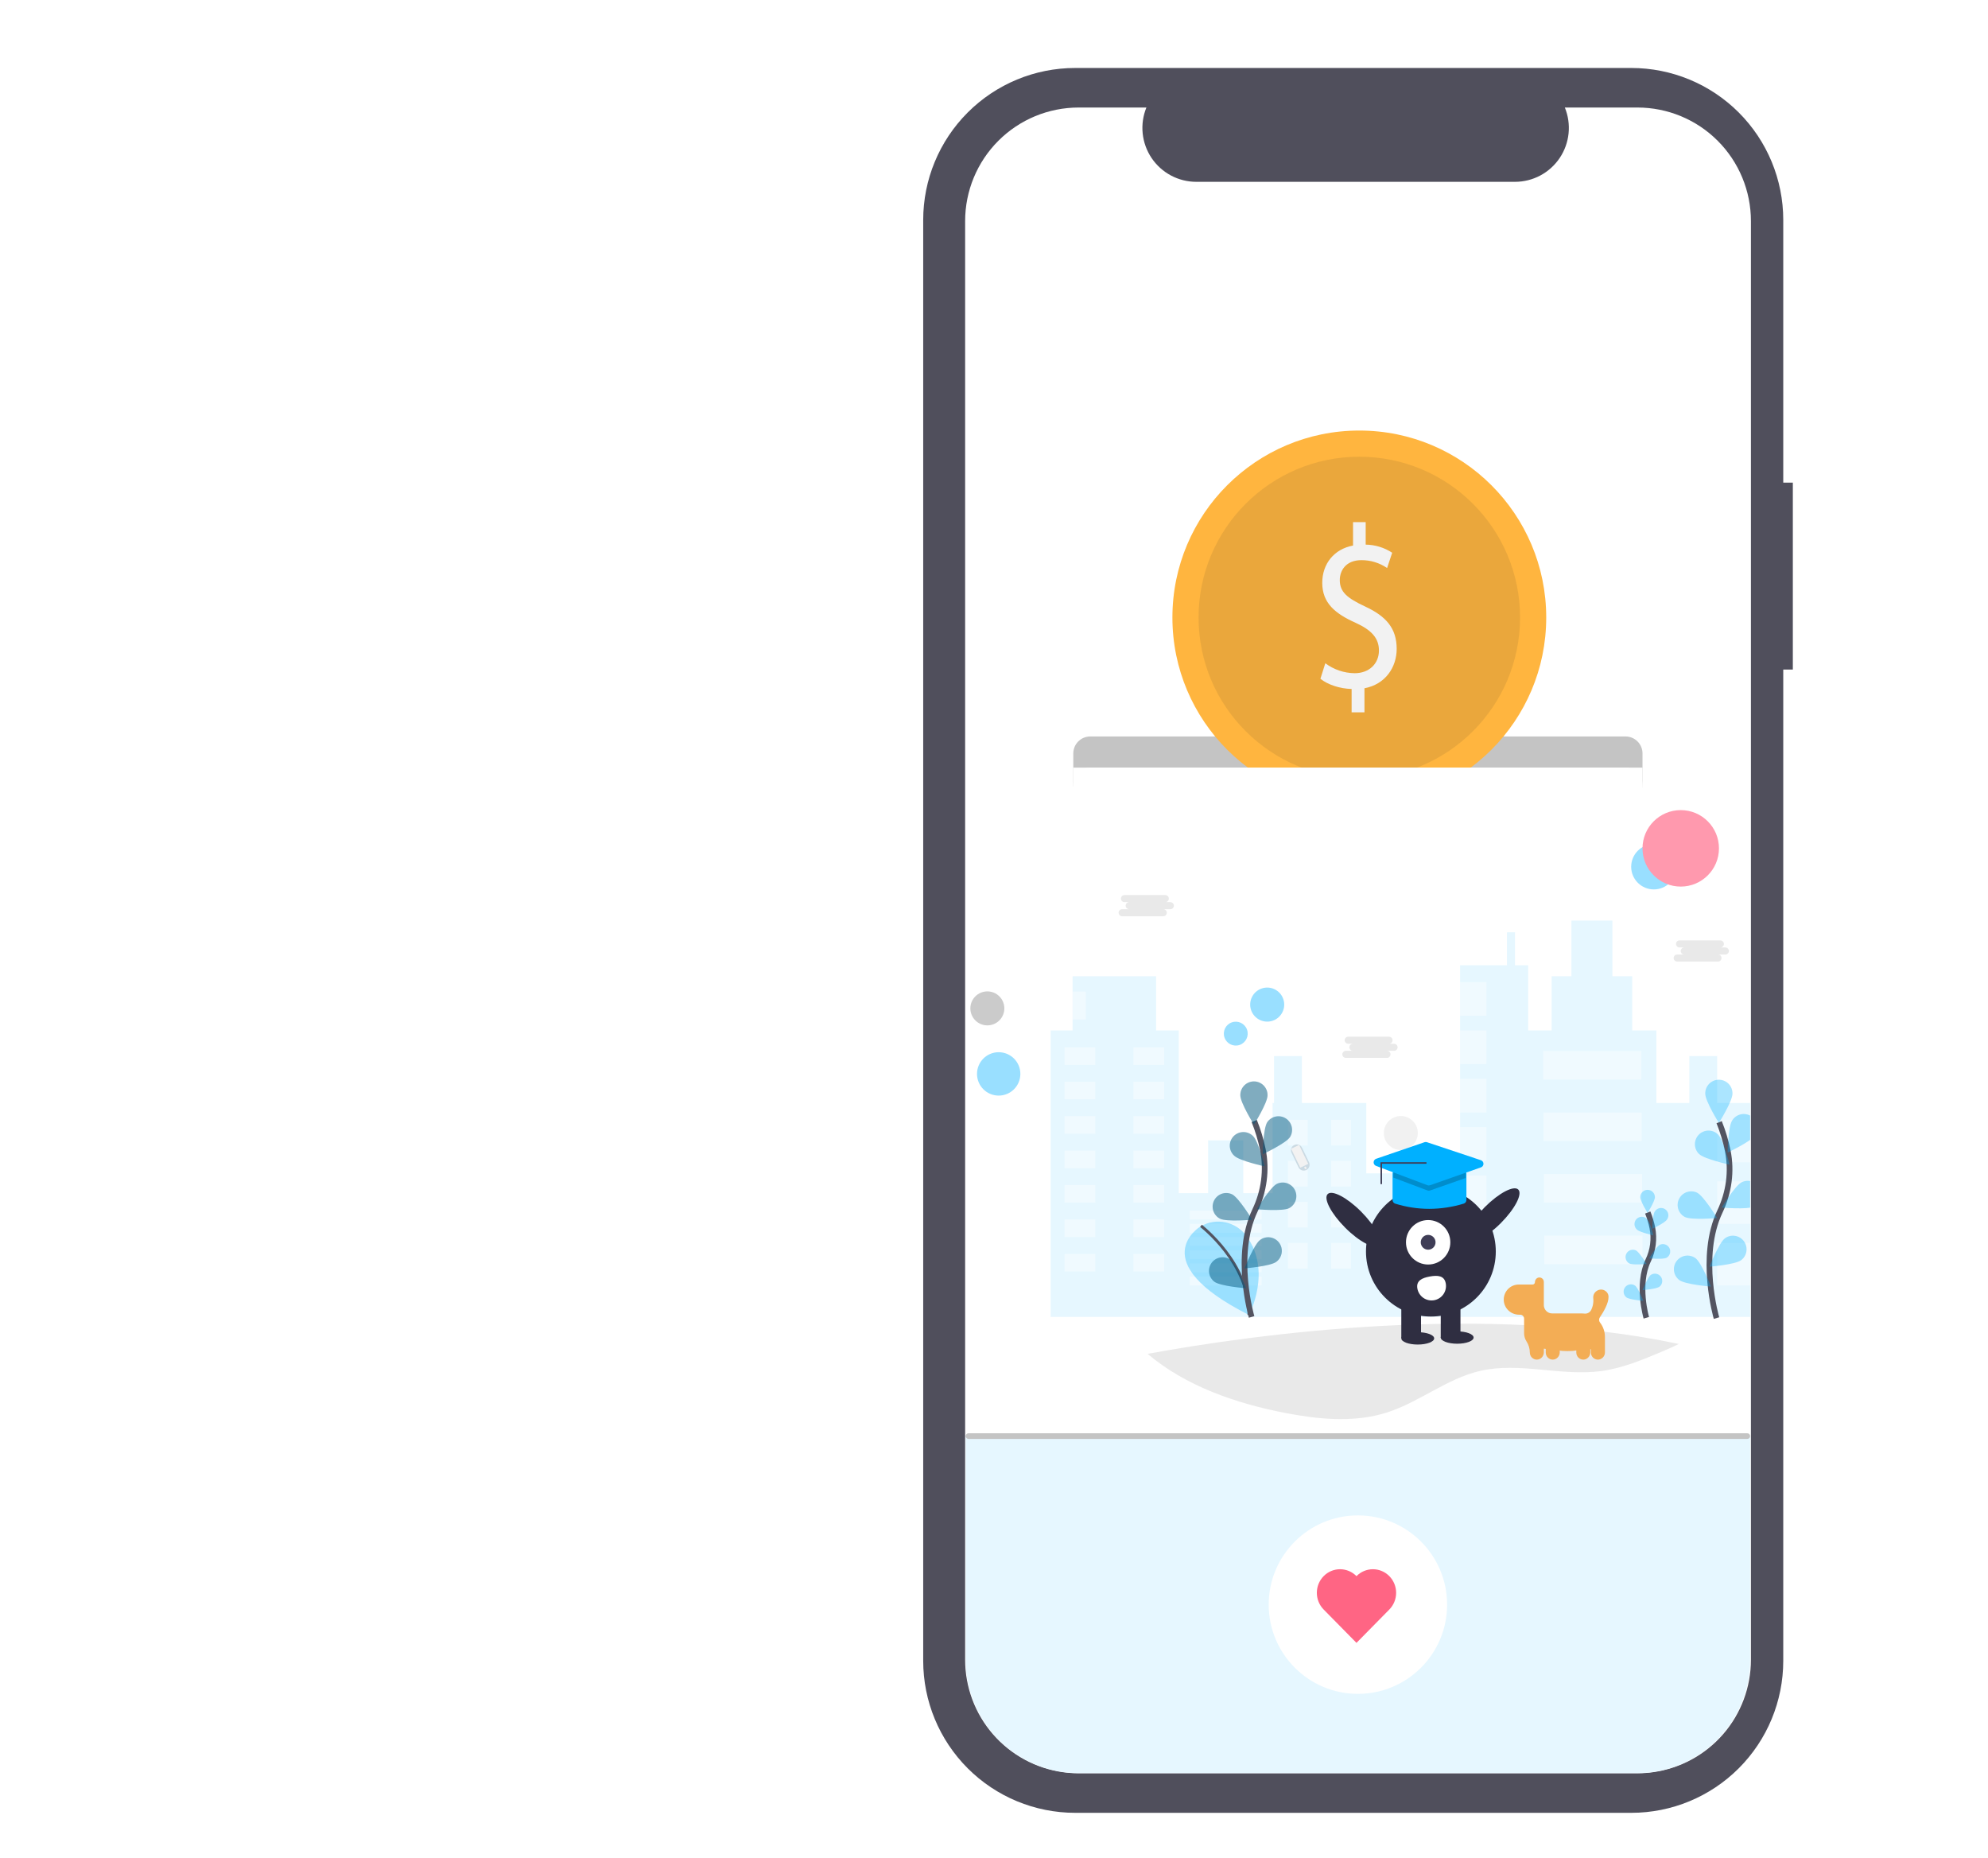 <svg width="702" height="656" viewBox="0 0 702 656" fill="none" xmlns="http://www.w3.org/2000/svg">
<path d="M633.086 170.385H629.702V77.664C629.702 63.431 624.049 49.782 613.988 39.718C603.926 29.654 590.279 24 576.05 24H379.652C365.423 24 351.776 29.654 341.714 39.718C331.653 49.782 326 63.431 326 77.664V586.336C326 600.568 331.653 614.218 341.714 624.282C351.776 634.346 365.423 640 379.652 640H576.05C590.279 640 603.926 634.346 613.987 624.282C624.049 614.218 629.702 600.569 629.702 586.336V236.385H633.086L633.086 170.385Z" fill="#504F5C"/>
<path d="M618.284 78.038V585.962C618.285 595.635 614.787 604.983 608.437 612.279C602.087 619.575 593.312 624.327 583.732 625.658C581.904 625.914 580.061 626.041 578.215 626.039H380.867C379.021 626.041 377.178 625.914 375.35 625.658C365.772 624.325 356.999 619.572 350.65 612.276C344.302 604.98 340.805 595.634 340.807 585.962V78.038C340.807 67.409 345.029 57.215 352.543 49.699C360.057 42.183 370.249 37.961 380.876 37.961H404.815C403.634 40.852 403.183 43.989 403.501 47.096C403.819 50.203 404.896 53.184 406.638 55.776C408.38 58.368 410.732 60.491 413.489 61.959C416.245 63.426 419.32 64.193 422.442 64.191H534.956C538.078 64.193 541.153 63.426 543.908 61.958C546.664 60.49 549.016 58.366 550.757 55.774C552.498 53.182 553.575 50.201 553.892 47.095C554.208 43.988 553.756 40.851 552.574 37.961H578.215C588.842 37.961 599.033 42.183 606.548 49.699C614.062 57.215 618.284 67.409 618.284 78.038Z" fill="white"/>
<g clip-path="url(#clip0)">
<g clip-path="url(#clip1)">
<path opacity="0.1" d="M592.801 474.477C590.959 475.426 589.03 476.246 587.126 477.063C580.094 480.033 572.955 483.028 565.401 484.047C551.212 485.935 536.57 480.762 522.63 483.99C510.952 486.685 501.294 494.943 489.886 498.621C484.581 500.33 479.062 501 473.493 501H472.774C472.085 500.991 471.4 500.974 470.721 500.948C465.075 500.736 459.405 499.901 453.87 498.833C436.394 495.47 418.608 489.307 405.246 477.961C444.151 470.854 524.29 459.945 592.801 474.477Z" fill="#252223"/>
<path opacity="0.3" d="M606.361 389.4V372.847H596.533V389.4H584.894V363.795H576.359V344.656H569.376V325H554.892V344.656H547.909V363.795H539.632V340.777H534.977V329.138H532.132V340.777H515.579V414.229H502.906V406.47H495.147V414.229H482.473V389.4H459.713V372.847H449.885V389.4H449.368V421.212H439.022V402.59H426.607V421.212H416.262V363.795H408.244V344.656H378.759V363.795H371V464.921H416.262H449.368H482.473H515.579H539.632H584.894H618V389.4H606.361Z" fill="#00B0FF" fill-opacity="0.33"/>
<path opacity="0.4" d="M386.777 369.744H375.914V375.951H386.777V369.744Z" fill="white"/>
<path opacity="0.4" d="M400.226 375.951H411.089V369.744H400.226V375.951Z" fill="white"/>
<path opacity="0.4" d="M386.777 381.899H375.914V388.107H386.777V381.899Z" fill="white"/>
<path opacity="0.4" d="M400.226 388.107H411.089V381.899H400.226V388.107Z" fill="white"/>
<path opacity="0.4" d="M386.777 394.055H375.914V400.262H386.777V394.055Z" fill="white"/>
<path opacity="0.4" d="M400.226 400.262H411.089V394.055H400.226V400.262Z" fill="white"/>
<path opacity="0.4" d="M386.777 406.211H375.914V412.418H386.777V406.211Z" fill="white"/>
<path opacity="0.4" d="M400.226 412.418H411.089V406.211H400.226V412.418Z" fill="white"/>
<path opacity="0.4" d="M386.777 418.367H375.914V424.574H386.777V418.367Z" fill="white"/>
<path opacity="0.4" d="M400.226 424.574H411.089V418.367H400.226V424.574Z" fill="white"/>
<path opacity="0.4" d="M386.777 430.522H375.914V436.73H386.777V430.522Z" fill="white"/>
<path opacity="0.4" d="M400.226 436.73H411.089V430.522H400.226V436.73Z" fill="white"/>
<path opacity="0.4" d="M386.777 442.678H375.914V448.885H386.777V442.678Z" fill="white"/>
<path opacity="0.4" d="M400.226 448.885H411.089V442.678H400.226V448.885Z" fill="white"/>
<path opacity="0.4" d="M445.488 427.419H420.141V430.522H445.488V427.419Z" fill="white"/>
<path opacity="0.4" d="M445.488 432.074H420.141V435.178H445.488V432.074Z" fill="white"/>
<path opacity="0.4" d="M445.488 436.73H420.141V439.833H445.488V436.73Z" fill="white"/>
<path opacity="0.4" d="M511.699 428.971H486.353V432.074H511.699V428.971Z" fill="white"/>
<path opacity="0.4" d="M511.699 433.626H486.353V436.73H511.699V433.626Z" fill="white"/>
<path opacity="0.4" d="M511.699 438.281H486.353V441.385H511.699V438.281Z" fill="white"/>
<path opacity="0.4" d="M445.488 441.385H420.141V444.489H445.488V441.385Z" fill="white"/>
<path opacity="0.4" d="M445.488 446.04H420.141V449.144H445.488V446.04Z" fill="white"/>
<path opacity="0.4" d="M445.488 450.696H420.141V453.799H445.488V450.696Z" fill="white"/>
<path opacity="0.4" d="M461.782 395.348H454.799V404.4H461.782V395.348Z" fill="white"/>
<path opacity="0.4" d="M470.059 404.4H477.042V395.348H470.059V404.4Z" fill="white"/>
<path opacity="0.4" d="M461.782 409.832H454.799V418.884H461.782V409.832Z" fill="white"/>
<path opacity="0.4" d="M470.059 418.884H477.042V409.832H470.059V418.884Z" fill="white"/>
<path opacity="0.4" d="M461.782 424.315H454.799V433.367H461.782V424.315Z" fill="white"/>
<path opacity="0.4" d="M470.059 433.367H477.042V424.315H470.059V433.367Z" fill="white"/>
<path opacity="0.4" d="M461.782 438.799H454.799V447.851H461.782V438.799Z" fill="white"/>
<path opacity="0.4" d="M470.059 447.851H477.042V438.799H470.059V447.851Z" fill="white"/>
<path opacity="0.4" d="M524.89 346.725H515.579V358.622H524.89V346.725Z" fill="white"/>
<path opacity="0.4" d="M524.89 363.795H515.579V375.692H524.89V363.795Z" fill="white"/>
<path opacity="0.4" d="M524.89 380.865H515.579V392.762H524.89V380.865Z" fill="white"/>
<path opacity="0.4" d="M524.89 397.935H515.579V409.832H524.89V397.935Z" fill="white"/>
<path opacity="0.4" d="M524.89 415.004H515.579V426.902H524.89V415.004Z" fill="white"/>
<path opacity="0.4" d="M524.89 432.074H515.579V443.971H524.89V432.074Z" fill="white"/>
<path opacity="0.4" d="M579.592 371.037H544.935V381.123H579.592V371.037Z" fill="white"/>
<path opacity="0.4" d="M579.721 392.762H545.064V402.849H579.721V392.762Z" fill="white"/>
<path opacity="0.4" d="M579.851 414.487H545.193V424.574H579.851V414.487Z" fill="white"/>
<path opacity="0.4" d="M579.98 436.212H545.323V446.299H579.98V436.212Z" fill="white"/>
<path opacity="0.4" d="M383.415 350.087H378.759V359.916H383.415V350.087Z" fill="white"/>
<path opacity="0.4" d="M618 395.348H606.361V410.349H618V395.348Z" fill="white"/>
<path opacity="0.4" d="M618 417.073H606.361V432.074H618V417.073Z" fill="white"/>
<path opacity="0.4" d="M618 438.799H606.361V453.799H618V438.799Z" fill="white"/>
<path d="M423.847 433.028C423.847 433.028 403.484 445.313 441.02 464.227C441.02 464.227 449.297 448.874 440.146 436.356C438.371 433.916 435.763 432.212 432.816 431.566C429.869 430.92 426.787 431.378 424.154 432.852L423.847 433.028Z" fill="#00B0FF" fill-opacity="0.33"/>
<path d="M424.082 432.769C424.082 432.769 441.506 446.102 441.02 464.227" stroke="#535461" stroke-miterlimit="10"/>
<path d="M441.967 464.925C441.967 464.925 435.586 443.262 443.164 427.317C446.346 420.626 447.401 413.113 445.932 405.85C445.229 402.402 444.212 399.026 442.893 395.764" stroke="#535461" stroke-width="2" stroke-miterlimit="10"/>
<path d="M447.597 386.7C447.597 389.356 442.789 397.046 442.789 397.046C442.789 397.046 437.981 389.346 437.981 386.7C437.966 386.06 438.08 385.423 438.315 384.826C438.549 384.23 438.901 383.687 439.349 383.229C439.797 382.77 440.332 382.406 440.922 382.158C441.513 381.909 442.147 381.781 442.788 381.781C443.429 381.781 444.063 381.909 444.654 382.158C445.244 382.406 445.779 382.77 446.227 383.229C446.675 383.687 447.027 384.23 447.261 384.826C447.496 385.423 447.61 386.06 447.595 386.7H447.597Z" fill="#00B0FF" fill-opacity="0.33"/>
<path d="M455.553 401.406C454.11 403.636 445.89 407.484 445.89 407.484C445.89 407.484 446.04 398.409 447.484 396.179C448.191 395.144 449.276 394.426 450.506 394.179C451.735 393.932 453.013 394.175 454.066 394.857C455.119 395.539 455.863 396.605 456.141 397.828C456.419 399.051 456.208 400.334 455.553 401.404V401.406Z" fill="#00B0FF" fill-opacity="0.33"/>
<path d="M455.204 426.538C452.832 427.733 443.795 426.907 443.795 426.907C443.795 426.907 448.505 419.148 450.877 417.954C452.012 417.409 453.315 417.332 454.506 417.737C455.698 418.143 456.682 419 457.249 420.124C457.816 421.247 457.92 422.548 457.538 423.748C457.156 424.947 456.319 425.949 455.207 426.538H455.204Z" fill="#00B0FF" fill-opacity="0.33"/>
<path d="M450.66 445.493C448.526 447.071 439.476 447.784 439.476 447.784C439.476 447.784 442.807 439.343 444.941 437.762C445.448 437.381 446.026 437.104 446.641 436.946C447.256 436.789 447.896 436.755 448.524 436.847C449.152 436.938 449.755 437.153 450.3 437.479C450.845 437.805 451.319 438.235 451.697 438.745C452.074 439.256 452.347 439.836 452.499 440.452C452.651 441.068 452.68 441.708 452.584 442.335C452.487 442.962 452.268 443.564 451.937 444.106C451.607 444.648 451.173 445.12 450.66 445.493Z" fill="#00B0FF" fill-opacity="0.33"/>
<path d="M435.796 407.999C437.699 409.848 446.573 411.764 446.573 411.764C446.573 411.764 444.401 402.953 442.497 401.101C442.048 400.643 441.512 400.28 440.921 400.033C440.329 399.786 439.694 399.659 439.053 399.661C438.412 399.662 437.778 399.792 437.188 400.042C436.598 400.293 436.063 400.659 435.617 401.118C435.17 401.578 434.82 402.123 434.587 402.72C434.353 403.317 434.242 403.955 434.259 404.596C434.276 405.236 434.421 405.867 434.685 406.451C434.949 407.035 435.328 407.561 435.798 407.996L435.796 407.999Z" fill="#00B0FF" fill-opacity="0.33"/>
<path d="M430.763 430.233C433.134 431.428 442.171 430.603 442.171 430.603C442.171 430.603 437.461 422.844 435.09 421.649C433.955 421.105 432.652 421.028 431.46 421.433C430.269 421.839 429.284 422.696 428.717 423.819C428.151 424.943 428.047 426.244 428.429 427.444C428.811 428.643 429.648 429.644 430.76 430.233H430.763Z" fill="#00B0FF" fill-opacity="0.33"/>
<path d="M428.836 452.517C430.97 454.095 440.019 454.809 440.019 454.809C440.019 454.809 436.688 446.364 434.552 444.787C433.526 444.041 432.247 443.73 430.993 443.923C429.739 444.115 428.612 444.796 427.858 445.816C427.103 446.835 426.783 448.112 426.965 449.367C427.148 450.623 427.819 451.755 428.833 452.517H428.836Z" fill="#00B0FF" fill-opacity="0.33"/>
<path opacity="0.25" d="M447.597 386.7C447.597 389.356 442.789 397.046 442.789 397.046C442.789 397.046 437.981 389.346 437.981 386.7C437.966 386.06 438.08 385.423 438.315 384.826C438.549 384.23 438.901 383.687 439.349 383.229C439.797 382.77 440.332 382.406 440.922 382.158C441.513 381.909 442.147 381.781 442.788 381.781C443.429 381.781 444.063 381.909 444.654 382.158C445.244 382.406 445.779 382.77 446.227 383.229C446.675 383.687 447.027 384.23 447.261 384.826C447.496 385.423 447.61 386.06 447.595 386.7H447.597Z" fill="black"/>
<path opacity="0.25" d="M455.553 401.406C454.11 403.636 445.89 407.484 445.89 407.484C445.89 407.484 446.04 398.409 447.484 396.179C448.191 395.144 449.276 394.426 450.506 394.179C451.735 393.932 453.013 394.175 454.066 394.857C455.119 395.539 455.863 396.605 456.141 397.828C456.419 399.051 456.208 400.334 455.553 401.404V401.406Z" fill="black"/>
<path opacity="0.25" d="M455.204 426.538C452.832 427.733 443.795 426.907 443.795 426.907C443.795 426.907 448.505 419.148 450.877 417.954C452.012 417.409 453.315 417.332 454.506 417.737C455.698 418.143 456.682 419 457.249 420.124C457.816 421.247 457.92 422.548 457.538 423.748C457.156 424.947 456.319 425.949 455.207 426.538H455.204Z" fill="black"/>
<path opacity="0.25" d="M450.66 445.493C448.526 447.071 439.476 447.784 439.476 447.784C439.476 447.784 442.807 439.343 444.941 437.762C445.448 437.381 446.026 437.104 446.641 436.946C447.256 436.789 447.896 436.755 448.524 436.847C449.152 436.938 449.755 437.153 450.3 437.479C450.845 437.805 451.319 438.235 451.697 438.745C452.074 439.256 452.347 439.836 452.499 440.452C452.651 441.068 452.68 441.708 452.584 442.335C452.487 442.962 452.268 443.564 451.937 444.106C451.607 444.648 451.173 445.12 450.66 445.493Z" fill="black"/>
<path opacity="0.25" d="M435.796 407.999C437.699 409.848 446.573 411.764 446.573 411.764C446.573 411.764 444.401 402.953 442.497 401.101C442.048 400.643 441.512 400.28 440.921 400.033C440.329 399.786 439.694 399.659 439.053 399.661C438.412 399.662 437.778 399.792 437.188 400.042C436.598 400.293 436.063 400.659 435.617 401.118C435.17 401.578 434.82 402.123 434.587 402.72C434.353 403.317 434.242 403.955 434.259 404.596C434.276 405.236 434.421 405.867 434.685 406.451C434.949 407.035 435.328 407.561 435.798 407.996L435.796 407.999Z" fill="black"/>
<path opacity="0.25" d="M430.763 430.233C433.134 431.428 442.171 430.603 442.171 430.603C442.171 430.603 437.461 422.844 435.09 421.649C433.955 421.105 432.652 421.028 431.46 421.433C430.269 421.839 429.284 422.696 428.717 423.819C428.151 424.943 428.047 426.244 428.429 427.444C428.811 428.643 429.648 429.644 430.76 430.233H430.763Z" fill="black"/>
<path opacity="0.25" d="M428.836 452.517C430.97 454.095 440.019 454.809 440.019 454.809C440.019 454.809 436.688 446.364 434.552 444.787C433.526 444.041 432.247 443.73 430.993 443.923C429.739 444.115 428.612 444.796 427.858 445.816C427.103 446.835 426.783 448.112 426.965 449.367C427.148 450.623 427.819 451.755 428.833 452.517H428.836Z" fill="black"/>
<path d="M606.132 465.331C606.132 465.331 599.751 443.668 607.329 427.723C610.51 421.032 611.566 413.519 610.097 406.256C609.394 402.808 608.377 399.432 607.058 396.169" stroke="#535461" stroke-width="2" stroke-miterlimit="10"/>
<path d="M611.773 386.106C611.773 388.762 606.964 396.451 606.964 396.451C606.964 396.451 602.156 388.752 602.156 386.106C602.141 385.465 602.255 384.828 602.49 384.232C602.725 383.636 603.076 383.093 603.524 382.634C603.972 382.176 604.507 381.812 605.097 381.563C605.688 381.315 606.322 381.187 606.963 381.187C607.604 381.187 608.238 381.315 608.829 381.563C609.419 381.812 609.954 382.176 610.402 382.634C610.85 383.093 611.202 383.636 611.437 384.232C611.671 384.828 611.785 385.465 611.77 386.106H611.773Z" fill="#00B0FF" fill-opacity="0.33"/>
<path d="M619.718 400.812C618.275 403.041 610.055 406.89 610.055 406.89C610.055 406.89 610.205 397.814 611.648 395.585C611.983 395.038 612.425 394.563 612.946 394.189C613.467 393.815 614.058 393.549 614.684 393.407C615.309 393.265 615.957 393.25 616.589 393.362C617.22 393.474 617.823 393.711 618.362 394.06C618.9 394.409 619.364 394.861 619.724 395.392C620.085 395.922 620.336 396.52 620.463 397.149C620.589 397.778 620.588 398.426 620.46 399.054C620.332 399.683 620.08 400.28 619.718 400.809V400.812Z" fill="#00B0FF" fill-opacity="0.33"/>
<path d="M619.371 425.943C617 427.138 607.963 426.313 607.963 426.313C607.963 426.313 612.673 418.554 615.044 417.359C616.179 416.815 617.482 416.737 618.673 417.143C619.865 417.549 620.85 418.406 621.417 419.529C621.983 420.653 622.087 421.954 621.705 423.153C621.323 424.353 620.486 425.354 619.374 425.943H619.371Z" fill="#00B0FF" fill-opacity="0.33"/>
<path d="M614.827 444.899C612.693 446.476 603.643 447.19 603.643 447.19C603.643 447.19 606.975 438.748 609.109 437.168C610.134 436.422 611.414 436.111 612.667 436.304C613.921 436.497 615.048 437.177 615.802 438.197C616.557 439.217 616.878 440.493 616.695 441.749C616.512 443.004 615.841 444.136 614.827 444.899Z" fill="#00B0FF" fill-opacity="0.33"/>
<path d="M599.96 407.397C601.864 409.246 610.738 411.162 610.738 411.162C610.738 411.162 608.565 402.351 606.662 400.499C605.747 399.61 604.517 399.122 603.242 399.14C601.966 399.158 600.751 399.683 599.862 400.597C598.974 401.512 598.485 402.742 598.503 404.017C598.521 405.293 599.046 406.508 599.96 407.397Z" fill="#00B0FF" fill-opacity="0.33"/>
<path d="M594.938 429.639C597.309 430.834 606.346 430.009 606.346 430.009C606.346 430.009 601.636 422.25 599.265 421.055C598.131 420.519 596.832 420.447 595.646 420.855C594.46 421.263 593.481 422.118 592.916 423.238C592.352 424.358 592.247 425.654 592.625 426.85C593.002 428.046 593.832 429.047 594.938 429.639Z" fill="#00B0FF" fill-opacity="0.33"/>
<path d="M593.001 451.923C595.134 453.501 604.184 454.215 604.184 454.215C604.184 454.215 600.853 445.773 598.719 444.193C597.693 443.446 596.414 443.136 595.16 443.328C593.906 443.521 592.78 444.202 592.025 445.221C591.271 446.241 590.95 447.518 591.133 448.773C591.315 450.028 591.987 451.161 593.001 451.923Z" fill="#00B0FF" fill-opacity="0.33"/>
<path d="M581.35 465.223C581.35 465.223 577.921 453.584 581.994 445.013C583.725 441.43 584.247 437.383 583.481 433.478C583.104 431.628 582.558 429.816 581.849 428.065" stroke="#535461" stroke-width="2" stroke-miterlimit="10"/>
<path d="M584.382 422.647C584.382 424.074 581.795 428.21 581.795 428.21C581.795 428.21 579.209 424.072 579.209 422.647C579.209 421.961 579.481 421.303 579.966 420.818C580.451 420.333 581.109 420.06 581.795 420.06C582.481 420.06 583.139 420.333 583.624 420.818C584.109 421.303 584.382 421.961 584.382 422.647Z" fill="#00B0FF" fill-opacity="0.33"/>
<path d="M588.652 430.55C587.876 431.748 583.458 433.817 583.458 433.817C583.458 433.817 583.538 428.939 584.314 427.742C584.491 427.44 584.727 427.177 585.007 426.969C585.288 426.761 585.608 426.612 585.949 426.531C586.289 426.45 586.642 426.439 586.986 426.498C587.33 426.558 587.659 426.686 587.953 426.876C588.246 427.066 588.498 427.314 588.693 427.604C588.888 427.894 589.022 428.221 589.088 428.564C589.153 428.907 589.148 429.26 589.073 429.602C588.998 429.943 588.855 430.266 588.652 430.55Z" fill="#00B0FF" fill-opacity="0.33"/>
<path d="M588.465 444.054C587.19 444.695 582.333 444.253 582.333 444.253C582.333 444.253 584.865 440.084 586.138 439.442C586.745 439.168 587.435 439.138 588.064 439.361C588.693 439.583 589.211 440.039 589.512 440.634C589.812 441.23 589.871 441.918 589.676 442.555C589.481 443.193 589.047 443.731 588.465 444.056V444.054Z" fill="#00B0FF" fill-opacity="0.33"/>
<path d="M586.021 454.241C584.873 455.09 580.01 455.472 580.01 455.472C580.01 455.472 581.8 450.936 582.949 450.088C583.501 449.719 584.174 449.577 584.829 449.691C585.483 449.805 586.068 450.167 586.463 450.701C586.858 451.235 587.033 451.9 586.95 452.559C586.868 453.219 586.535 453.821 586.021 454.241Z" fill="#00B0FF" fill-opacity="0.33"/>
<path d="M578.034 434.094C579.069 435.087 583.825 436.119 583.825 436.119C583.825 436.119 582.659 431.383 581.635 430.39C581.395 430.135 581.107 429.931 580.787 429.79C580.466 429.649 580.121 429.575 579.771 429.572C579.421 429.569 579.074 429.637 578.751 429.772C578.428 429.906 578.136 430.105 577.892 430.356C577.648 430.607 577.458 430.905 577.333 431.232C577.207 431.558 577.15 431.907 577.163 432.257C577.176 432.606 577.26 432.95 577.41 433.266C577.56 433.582 577.772 433.865 578.034 434.096V434.094Z" fill="#00B0FF" fill-opacity="0.33"/>
<path d="M575.329 446.043C576.604 446.684 581.461 446.242 581.461 446.242C581.461 446.242 578.929 442.073 577.657 441.431C577.049 441.157 576.359 441.127 575.73 441.349C575.102 441.572 574.583 442.028 574.283 442.623C573.982 443.218 573.924 443.907 574.119 444.544C574.314 445.182 574.747 445.72 575.329 446.045V446.043Z" fill="#00B0FF" fill-opacity="0.33"/>
<path d="M574.295 458.02C575.443 458.868 580.305 459.251 580.305 459.251C580.305 459.251 578.505 454.712 577.367 453.864C576.815 453.488 576.138 453.341 575.479 453.453C574.82 453.565 574.23 453.927 573.833 454.465C573.436 455.002 573.262 455.673 573.348 456.335C573.434 456.998 573.773 457.602 574.295 458.02Z" fill="#00B0FF" fill-opacity="0.33"/>
<path opacity="0.1" d="M492.208 368.492H490.429C490.597 368.5 490.765 368.473 490.923 368.414C491.081 368.355 491.225 368.264 491.347 368.148C491.468 368.032 491.565 367.892 491.632 367.737C491.698 367.582 491.732 367.415 491.732 367.247C491.732 367.078 491.698 366.911 491.632 366.756C491.565 366.602 491.468 366.462 491.347 366.345C491.225 366.229 491.081 366.138 490.923 366.079C490.765 366.02 490.597 365.994 490.429 366.001H476.015C475.694 366.016 475.392 366.153 475.17 366.385C474.948 366.617 474.825 366.926 474.825 367.247C474.825 367.567 474.948 367.876 475.17 368.108C475.392 368.34 475.694 368.477 476.015 368.492H477.794C477.626 368.484 477.458 368.511 477.3 368.57C477.142 368.629 476.998 368.72 476.876 368.836C476.754 368.952 476.657 369.092 476.591 369.247C476.525 369.402 476.491 369.569 476.491 369.737C476.491 369.906 476.525 370.072 476.591 370.227C476.657 370.382 476.754 370.522 476.876 370.639C476.998 370.755 477.142 370.845 477.3 370.905C477.458 370.964 477.626 370.99 477.794 370.983H475.303C475.135 370.975 474.967 371.001 474.809 371.061C474.651 371.12 474.507 371.21 474.385 371.327C474.264 371.443 474.167 371.583 474.1 371.738C474.034 371.893 474 372.059 474 372.228C474 372.396 474.034 372.563 474.1 372.718C474.167 372.873 474.264 373.013 474.385 373.129C474.507 373.246 474.651 373.336 474.809 373.395C474.967 373.454 475.135 373.481 475.303 373.473H489.717C489.886 373.481 490.054 373.454 490.212 373.395C490.369 373.336 490.513 373.246 490.635 373.129C490.757 373.013 490.854 372.873 490.92 372.718C490.987 372.563 491.021 372.396 491.021 372.228C491.021 372.059 490.987 371.893 490.92 371.738C490.854 371.583 490.757 371.443 490.635 371.327C490.513 371.21 490.369 371.12 490.212 371.061C490.054 371.001 489.886 370.975 489.717 370.983H492.208C492.376 370.99 492.544 370.964 492.702 370.905C492.86 370.845 493.004 370.755 493.126 370.639C493.248 370.522 493.345 370.382 493.411 370.227C493.477 370.072 493.511 369.906 493.511 369.737C493.511 369.569 493.477 369.402 493.411 369.247C493.345 369.092 493.248 368.952 493.126 368.836C493.004 368.72 492.86 368.629 492.702 368.57C492.544 368.511 492.376 368.484 492.208 368.492Z" fill="#252223"/>
<path d="M473.827 417.123C473.628 417.267 473.519 417.348 473.519 417.348C473.632 417.288 473.736 417.212 473.827 417.123Z" fill="url(#paint0_linear)"/>
<path d="M474.068 417.366C473.868 417.511 473.76 417.591 473.76 417.591C473.873 417.531 473.976 417.455 474.068 417.366Z" fill="url(#paint1_linear)"/>
<path d="M474.068 417.123C473.868 417.267 473.76 417.348 473.76 417.348C473.873 417.288 473.976 417.212 474.068 417.123Z" fill="url(#paint2_linear)"/>
<path d="M459.78 405.202C459.285 404.175 458.052 403.744 457.025 404.239C455.998 404.734 455.567 405.968 456.062 406.995L458.522 412.097C459.017 413.124 460.251 413.555 461.278 413.06C462.304 412.565 462.735 411.331 462.24 410.304L459.78 405.202Z" fill="#CBDAE3"/>
<path d="M458.734 404.2L455.925 405.555L459.152 412.248L461.961 410.894L458.734 404.2Z" fill="#F2F2F2"/>
<path d="M461.174 412.714C461.351 412.629 461.402 412.371 461.289 412.136C461.176 411.902 460.942 411.781 460.766 411.866C460.589 411.951 460.538 412.21 460.651 412.444C460.764 412.678 460.998 412.799 461.174 412.714Z" fill="#F2F2F2"/>
<path opacity="0.4" d="M449.465 360.336C452.596 359.237 454.242 355.806 453.142 352.673C452.042 349.54 448.611 347.891 445.481 348.991C442.35 350.091 440.703 353.522 441.804 356.655C442.904 359.788 446.334 361.436 449.465 360.336Z" fill="#00B0FF"/>
<path opacity="0.4" d="M437.772 368.892C439.968 368.121 441.123 365.714 440.351 363.516C439.579 361.319 437.173 360.162 434.977 360.934C432.781 361.705 431.626 364.112 432.398 366.31C433.169 368.507 435.576 369.664 437.772 368.892Z" fill="#00B0FF"/>
<path opacity="0.1" d="M609.208 334.492H607.429C607.597 334.5 607.765 334.473 607.923 334.414C608.081 334.355 608.225 334.264 608.347 334.148C608.468 334.032 608.565 333.892 608.632 333.737C608.698 333.582 608.732 333.415 608.732 333.247C608.732 333.078 608.698 332.911 608.632 332.756C608.565 332.602 608.468 332.462 608.347 332.345C608.225 332.229 608.081 332.138 607.923 332.079C607.765 332.02 607.597 331.994 607.429 332.001H593.015C592.694 332.016 592.392 332.153 592.17 332.385C591.948 332.617 591.825 332.926 591.825 333.247C591.825 333.567 591.948 333.876 592.17 334.108C592.392 334.34 592.694 334.477 593.015 334.492H594.794C594.626 334.484 594.458 334.511 594.3 334.57C594.142 334.629 593.998 334.72 593.876 334.836C593.754 334.952 593.657 335.092 593.591 335.247C593.525 335.402 593.491 335.569 593.491 335.737C593.491 335.906 593.525 336.072 593.591 336.227C593.657 336.382 593.754 336.522 593.876 336.639C593.998 336.755 594.142 336.845 594.3 336.905C594.458 336.964 594.626 336.99 594.794 336.983H592.303C592.135 336.975 591.967 337.001 591.809 337.061C591.651 337.12 591.507 337.21 591.385 337.327C591.264 337.443 591.167 337.583 591.1 337.738C591.034 337.893 591 338.059 591 338.228C591 338.396 591.034 338.563 591.1 338.718C591.167 338.873 591.264 339.013 591.385 339.129C591.507 339.246 591.651 339.336 591.809 339.395C591.967 339.454 592.135 339.481 592.303 339.473H606.717C607.038 339.459 607.34 339.321 607.562 339.089C607.784 338.857 607.907 338.549 607.907 338.228C607.907 337.907 607.784 337.599 607.562 337.367C607.34 337.135 607.038 336.997 606.717 336.983H609.208C609.376 336.99 609.544 336.964 609.702 336.905C609.86 336.845 610.004 336.755 610.126 336.639C610.248 336.522 610.345 336.382 610.411 336.227C610.477 336.072 610.511 335.906 610.511 335.737C610.511 335.569 610.477 335.402 610.411 335.247C610.345 335.092 610.248 334.952 610.126 334.836C610.004 334.72 609.86 334.629 609.702 334.57C609.544 334.511 609.376 334.484 609.208 334.492Z" fill="#252223"/>
</g>
<path d="M494.654 406C497.967 406 500.654 403.314 500.654 400C500.654 396.686 497.967 394 494.654 394C491.34 394 488.654 396.686 488.654 400C488.654 403.314 491.34 406 494.654 406Z" fill="#F1F1F1"/>
<path d="M348.654 362C351.967 362 354.654 359.314 354.654 356C354.654 352.686 351.967 350 348.654 350C345.34 350 342.654 352.686 342.654 356C342.654 359.314 345.34 362 348.654 362Z" fill="#CBCBCB"/>
<path d="M505.272 464.795C517.93 464.795 528.192 454.515 528.192 441.833C528.192 429.151 517.93 418.871 505.272 418.871C492.614 418.871 482.353 429.151 482.353 441.833C482.353 454.515 492.614 464.795 505.272 464.795Z" fill="#2F2E41"/>
<path d="M501.791 459.854H494.828V472.352H501.791V459.854Z" fill="#2F2E41"/>
<path d="M515.717 459.854H508.754V472.352H515.717V459.854Z" fill="#2F2E41"/>
<path d="M500.63 474.678C503.835 474.678 506.433 473.702 506.433 472.498C506.433 471.294 503.835 470.318 500.63 470.318C497.426 470.318 494.828 471.294 494.828 472.498C494.828 473.702 497.426 474.678 500.63 474.678Z" fill="#2F2E41"/>
<path d="M514.556 474.387C517.761 474.387 520.359 473.411 520.359 472.207C520.359 471.003 517.761 470.027 514.556 470.027C511.352 470.027 508.754 471.003 508.754 472.207C508.754 473.411 511.352 474.387 514.556 474.387Z" fill="#2F2E41"/>
<path d="M529.97 431.799C534.934 426.822 537.694 421.522 536.134 419.961C534.575 418.4 529.287 421.169 524.323 426.145C519.36 431.122 516.6 436.422 518.159 437.983C519.719 439.544 525.007 436.776 529.97 431.799Z" fill="#2F2E41"/>
<path d="M486.798 439.583C488.358 438.022 485.598 432.722 480.635 427.745C475.671 422.768 470.383 419.999 468.824 421.561C467.264 423.122 470.024 428.422 474.987 433.398C479.951 438.375 485.239 441.144 486.798 439.583Z" fill="#2F2E41"/>
<path d="M504.308 446.427C508.634 446.427 512.141 442.913 512.141 438.579C512.141 434.245 508.634 430.731 504.308 430.731C499.982 430.731 496.475 434.245 496.475 438.579C496.475 442.913 499.982 446.427 504.308 446.427Z" fill="white"/>
<path d="M504.308 441.195C505.75 441.195 506.919 440.024 506.919 438.579C506.919 437.134 505.75 435.963 504.308 435.963C502.866 435.963 501.697 437.134 501.697 438.579C501.697 440.024 502.866 441.195 504.308 441.195Z" fill="#3F3D56"/>
<path d="M510.526 453.093C510.768 454.425 510.472 455.798 509.703 456.911C508.935 458.024 507.756 458.786 506.427 459.028C505.098 459.271 503.727 458.974 502.616 458.204C501.505 457.434 500.745 456.253 500.503 454.921L500.501 454.911C500 452.138 502.14 451.156 504.909 450.654C507.677 450.152 510.025 450.32 510.526 453.093Z" fill="white"/>
<path d="M504.682 426.772C500.61 426.767 496.561 426.148 492.674 424.934C492.403 424.846 492.168 424.676 492 424.446C491.833 424.216 491.742 423.94 491.741 423.655V414.309C491.741 413.955 491.882 413.617 492.131 413.367C492.381 413.117 492.719 412.976 493.071 412.976H516.487C516.84 412.976 517.178 413.117 517.428 413.367C517.677 413.617 517.817 413.955 517.818 414.309V423.65C517.818 423.937 517.726 424.216 517.555 424.446C517.385 424.677 517.145 424.846 516.871 424.929C512.92 426.139 508.813 426.759 504.682 426.772Z" fill="#00B0FF"/>
<path opacity="0.2" d="M517.552 414.309V415.871L504.88 420.323C504.644 420.405 504.386 420.401 504.151 420.312L492.007 415.743V414.309C492.008 414.026 492.12 413.755 492.32 413.556C492.519 413.356 492.789 413.243 493.071 413.242H516.487C516.769 413.243 517.04 413.356 517.239 413.556C517.438 413.755 517.551 414.026 517.552 414.309Z" fill="black"/>
<path d="M504.526 418.516C504.366 418.516 504.208 418.488 504.058 418.432L485.91 411.605C485.654 411.508 485.433 411.334 485.279 411.108C485.125 410.881 485.044 410.612 485.048 410.337C485.052 410.062 485.141 409.796 485.302 409.574C485.463 409.351 485.688 409.184 485.948 409.095L503.023 403.243C503.299 403.149 503.597 403.148 503.874 403.239L522.931 409.604C523.195 409.692 523.424 409.86 523.587 410.085C523.75 410.31 523.839 410.58 523.841 410.858C523.843 411.136 523.758 411.408 523.599 411.635C523.439 411.863 523.213 412.034 522.951 412.126L504.966 418.442C504.824 418.491 504.676 418.516 504.526 418.516Z" fill="#00B0FF"/>
<path d="M488.016 418.041H487.484V410.31H503.715V410.843H488.016V418.041Z" fill="#3F3D56"/>
<path d="M531.001 458.894C531.042 461.824 533.494 464.141 536.401 464.141H536.805C537.163 464.139 537.507 464.279 537.763 464.531C537.957 464.714 538.093 464.953 538.152 465.215C538.179 465.321 538.192 465.429 538.192 465.539V470.711C538.191 471.705 538.473 472.679 539.005 473.516C539.78 474.702 540.199 476.088 540.215 477.507C540.215 477.839 540.281 478.167 540.408 478.472C540.535 478.777 540.722 479.054 540.956 479.286C541.191 479.518 541.469 479.701 541.774 479.823C542.079 479.946 542.406 480.006 542.734 480C544.094 479.975 545.159 478.797 545.159 477.426V476.132L545.834 476.212V477.507C545.834 477.839 545.899 478.167 546.027 478.472C546.154 478.777 546.34 479.054 546.575 479.286C546.809 479.518 547.087 479.701 547.393 479.823C547.698 479.946 548.025 480.006 548.353 480C549.713 479.975 550.778 478.797 550.778 477.426V476.771C551.452 477.054 555.273 477.054 556.334 476.78L556.622 476.758V477.508C556.622 477.839 556.688 478.167 556.815 478.472C556.942 478.777 557.128 479.054 557.363 479.286C557.598 479.518 557.876 479.701 558.181 479.823C558.486 479.946 558.813 480.006 559.141 480C560.501 479.975 561.566 478.797 561.566 477.426V476.35L561.791 476.329V477.508C561.791 477.716 561.817 477.924 561.867 478.126C562.006 478.67 562.323 479.15 562.766 479.49C563.209 479.83 563.753 480.01 564.31 480C564.908 479.977 565.478 479.741 565.918 479.333C566.358 478.925 566.64 478.373 566.713 477.775C566.727 477.659 566.735 477.543 566.735 477.426V472.014C566.738 470.155 566.12 468.349 564.982 466.887C564.785 466.628 564.675 466.313 564.667 465.986C564.659 465.66 564.755 465.34 564.94 465.072C566.198 463.214 568.059 460.079 567.999 457.856C568.011 457.253 567.801 456.667 567.41 456.211C567.385 456.184 567.36 456.157 567.336 456.132C565.524 454.22 562.335 455.724 562.611 458.352C562.705 459.233 562.64 460.123 562.42 460.98C562.296 461.465 562.126 461.937 561.915 462.39C561.703 462.844 561.355 463.22 560.92 463.464C560.485 463.708 559.984 463.808 559.489 463.749C559.153 463.708 558.815 463.687 558.476 463.688H548.081C547.471 463.688 546.877 463.495 546.381 463.137C545.885 462.779 545.513 462.274 545.317 461.692C545.211 461.387 545.158 461.066 545.159 460.743V452.587C545.159 452.374 545.117 452.164 545.035 451.968C544.953 451.772 544.833 451.595 544.681 451.447C544.53 451.299 544.35 451.184 544.154 451.107C543.957 451.03 543.747 450.994 543.537 451.001C543.331 451.008 543.129 451.057 542.942 451.144C542.756 451.232 542.589 451.356 542.451 451.511C542.17 451.823 542.014 452.231 542.013 452.653C542.013 452.763 541.991 452.873 541.949 452.974C541.907 453.076 541.846 453.169 541.769 453.247C541.691 453.325 541.599 453.387 541.498 453.429C541.397 453.471 541.288 453.493 541.179 453.493H536.282C535.582 453.493 534.888 453.633 534.242 453.905C533.597 454.177 533.011 454.576 532.519 455.079C532.028 455.582 531.641 456.178 531.38 456.833C531.119 457.488 530.99 458.188 531.001 458.894Z" fill="#F3AD55"/>
</g>
<path opacity="0.1" d="M413.208 318.492H411.429C411.597 318.5 411.765 318.473 411.923 318.414C412.081 318.355 412.225 318.264 412.347 318.148C412.468 318.032 412.565 317.892 412.632 317.737C412.698 317.582 412.732 317.415 412.732 317.247C412.732 317.078 412.698 316.911 412.632 316.756C412.565 316.602 412.468 316.462 412.347 316.345C412.225 316.229 412.081 316.138 411.923 316.079C411.765 316.02 411.597 315.994 411.429 316.001H397.015C396.694 316.016 396.392 316.153 396.17 316.385C395.948 316.617 395.825 316.926 395.825 317.247C395.825 317.567 395.948 317.876 396.17 318.108C396.392 318.34 396.694 318.477 397.015 318.492H398.794C398.626 318.484 398.458 318.511 398.3 318.57C398.142 318.629 397.998 318.72 397.876 318.836C397.754 318.952 397.657 319.092 397.591 319.247C397.525 319.402 397.491 319.569 397.491 319.737C397.491 319.906 397.525 320.072 397.591 320.227C397.657 320.382 397.754 320.522 397.876 320.639C397.998 320.755 398.142 320.845 398.3 320.905C398.458 320.964 398.626 320.99 398.794 320.983H396.303C396.135 320.975 395.967 321.001 395.809 321.061C395.651 321.12 395.507 321.21 395.385 321.327C395.264 321.443 395.167 321.583 395.1 321.738C395.034 321.893 395 322.059 395 322.228C395 322.396 395.034 322.563 395.1 322.718C395.167 322.873 395.264 323.013 395.385 323.129C395.507 323.246 395.651 323.336 395.809 323.395C395.967 323.454 396.135 323.481 396.303 323.473H410.717C410.886 323.481 411.054 323.454 411.212 323.395C411.369 323.336 411.513 323.246 411.635 323.129C411.757 323.013 411.854 322.873 411.92 322.718C411.987 322.563 412.021 322.396 412.021 322.228C412.021 322.059 411.987 321.893 411.92 321.738C411.854 321.583 411.757 321.443 411.635 321.327C411.513 321.21 411.369 321.12 411.212 321.061C411.054 321.001 410.886 320.975 410.717 320.983H413.208C413.376 320.99 413.544 320.964 413.702 320.905C413.86 320.845 414.004 320.755 414.126 320.639C414.248 320.522 414.345 320.382 414.411 320.227C414.477 320.072 414.511 319.906 414.511 319.737C414.511 319.569 414.477 319.402 414.411 319.247C414.345 319.092 414.248 318.952 414.126 318.836C414.004 318.72 413.86 318.629 413.702 318.57C413.544 318.511 413.376 318.484 413.208 318.492Z" fill="#252223"/>
<path opacity="0.4" d="M584 314C588.418 314 592 310.418 592 306C592 301.582 588.418 298 584 298C579.582 298 576 301.582 576 306C576 310.418 579.582 314 584 314Z" fill="#00B0FF"/>
<path d="M593.5 313C600.956 313 607 306.956 607 299.5C607 292.044 600.956 286 593.5 286C586.044 286 580 292.044 580 299.5C580 306.956 586.044 313 593.5 313Z" fill="#FF99AE"/>
<path opacity="0.4" d="M352.654 386.79C356.881 386.79 360.308 383.361 360.308 379.132C360.308 374.902 356.881 371.473 352.654 371.473C348.427 371.473 345 374.902 345 379.132C345 383.361 348.427 386.79 352.654 386.79Z" fill="#00B0FF"/>
<path d="M341 507H618V586C618 608.091 600.091 626 578 626H381C358.909 626 341 608.091 341 586V507Z" fill="#E6F7FF"/>
<path d="M341 507C341 506.448 341.448 506 342 506H617C617.552 506 618 506.448 618 507C618 507.552 617.552 508 617 508H342C341.448 508 341 507.552 341 507Z" fill="#C4C4C4"/>
<g filter="url(#filter0_d)">
<path d="M479.5 597C496.897 597 511 582.897 511 565.5C511 548.103 496.897 534 479.5 534C462.103 534 448 548.103 448 565.5C448 582.897 462.103 597 479.5 597Z" fill="white"/>
</g>
<path d="M574 260H385C381.686 260 379 262.686 379 266V277C379 280.314 381.686 283 385 283H574C577.314 283 580 280.314 580 277V266C580 262.686 577.314 260 574 260Z" fill="#C4C4C4"/>
<path d="M480 284C516.451 284 546 254.451 546 218C546 181.549 516.451 152 480 152C443.549 152 414 181.549 414 218C414 254.451 443.549 284 480 284Z" fill="#FFB53F"/>
<path opacity="0.1" d="M480 274.76C511.348 274.76 536.76 249.348 536.76 218C536.76 186.652 511.348 161.24 480 161.24C448.652 161.24 423.24 186.652 423.24 218C423.24 249.348 448.652 274.76 480 274.76Z" fill="#312C23"/>
<path d="M477.28 251.494V243.232C473.104 243.151 468.784 241.678 466.264 239.633L467.992 234.153C470.987 236.397 474.618 237.629 478.36 237.67C483.472 237.67 486.928 234.316 486.928 229.654C486.928 225.155 484.12 222.375 478.792 219.921C471.448 216.649 466.912 212.886 466.912 205.77C466.912 198.981 471.16 193.828 477.784 192.601V184.34H482.248V192.274C485.577 192.32 488.824 193.313 491.609 195.137L489.808 200.535C487.138 198.707 483.973 197.737 480.736 197.754C475.192 197.754 473.104 201.517 473.104 204.789C473.104 209.042 475.768 211.169 482.032 214.113C489.448 217.549 493.193 221.802 493.193 229.082C493.193 235.543 489.233 241.597 481.816 242.986V251.494H477.28Z" fill="#F2F2F2"/>
<path d="M580 271H379V279H580V271Z" fill="white"/>
<path d="M574 271H385C381.686 271 379 273.686 379 277V279C379 282.314 381.686 285 385 285H574C577.314 285 580 282.314 580 279V277C580 273.686 577.314 271 574 271Z" fill="white"/>
<path d="M479 556.44C477.462 554.878 475.376 554 473.201 554C471.026 554 468.94 554.878 467.402 556.44C465.864 558.002 465 560.121 465 562.33C465 564.539 465.864 566.658 467.402 568.22L479 580L490.598 568.22C492.136 566.658 493 564.539 493 562.33C493 560.121 492.136 558.002 490.598 556.44C489.06 554.878 486.974 554 484.799 554C482.624 554 480.538 554.878 479 556.44Z" fill="#FF6584"/>
<defs>
<filter id="filter0_d" x="447" y="534" width="65" height="65" filterUnits="userSpaceOnUse" color-interpolation-filters="sRGB">
<feFlood flood-opacity="0" result="BackgroundImageFix"/>
<feColorMatrix in="SourceAlpha" type="matrix" values="0 0 0 0 0 0 0 0 0 0 0 0 0 0 0 0 0 0 127 0"/>
<feOffset dy="1"/>
<feGaussianBlur stdDeviation="0.5"/>
<feColorMatrix type="matrix" values="0 0 0 0 0 0 0 0 0 0 0 0 0 0 0 0 0 0 0.25 0"/>
<feBlend mode="normal" in2="BackgroundImageFix" result="effect1_dropShadow"/>
<feBlend mode="normal" in="SourceGraphic" in2="effect1_dropShadow" result="shape"/>
</filter>
<linearGradient id="paint0_linear" x1="633.219" y1="522.061" x2="633.585" y2="522.061" gradientUnits="userSpaceOnUse">
<stop stop-color="#808080" stop-opacity="0.25"/>
<stop offset="0.54" stop-color="#808080" stop-opacity="0.12"/>
<stop offset="1" stop-color="#808080" stop-opacity="0.1"/>
</linearGradient>
<linearGradient id="paint1_linear" x1="633.75" y1="522.513" x2="634.119" y2="522.513" gradientUnits="userSpaceOnUse">
<stop stop-color="#808080" stop-opacity="0.25"/>
<stop offset="0.54" stop-color="#808080" stop-opacity="0.12"/>
<stop offset="1" stop-color="#808080" stop-opacity="0.1"/>
</linearGradient>
<linearGradient id="paint2_linear" x1="633.75" y1="522.061" x2="634.119" y2="522.061" gradientUnits="userSpaceOnUse">
<stop stop-color="#808080" stop-opacity="0.25"/>
<stop offset="0.54" stop-color="#808080" stop-opacity="0.12"/>
<stop offset="1" stop-color="#808080" stop-opacity="0.1"/>
</linearGradient>
<clipPath id="clip0">
<rect width="397" height="181" fill="white" transform="translate(281 324)"/>
</clipPath>
<clipPath id="clip1">
<rect width="247" height="176" fill="white" transform="translate(371 325)"/>
</clipPath>
</defs>
</svg>
